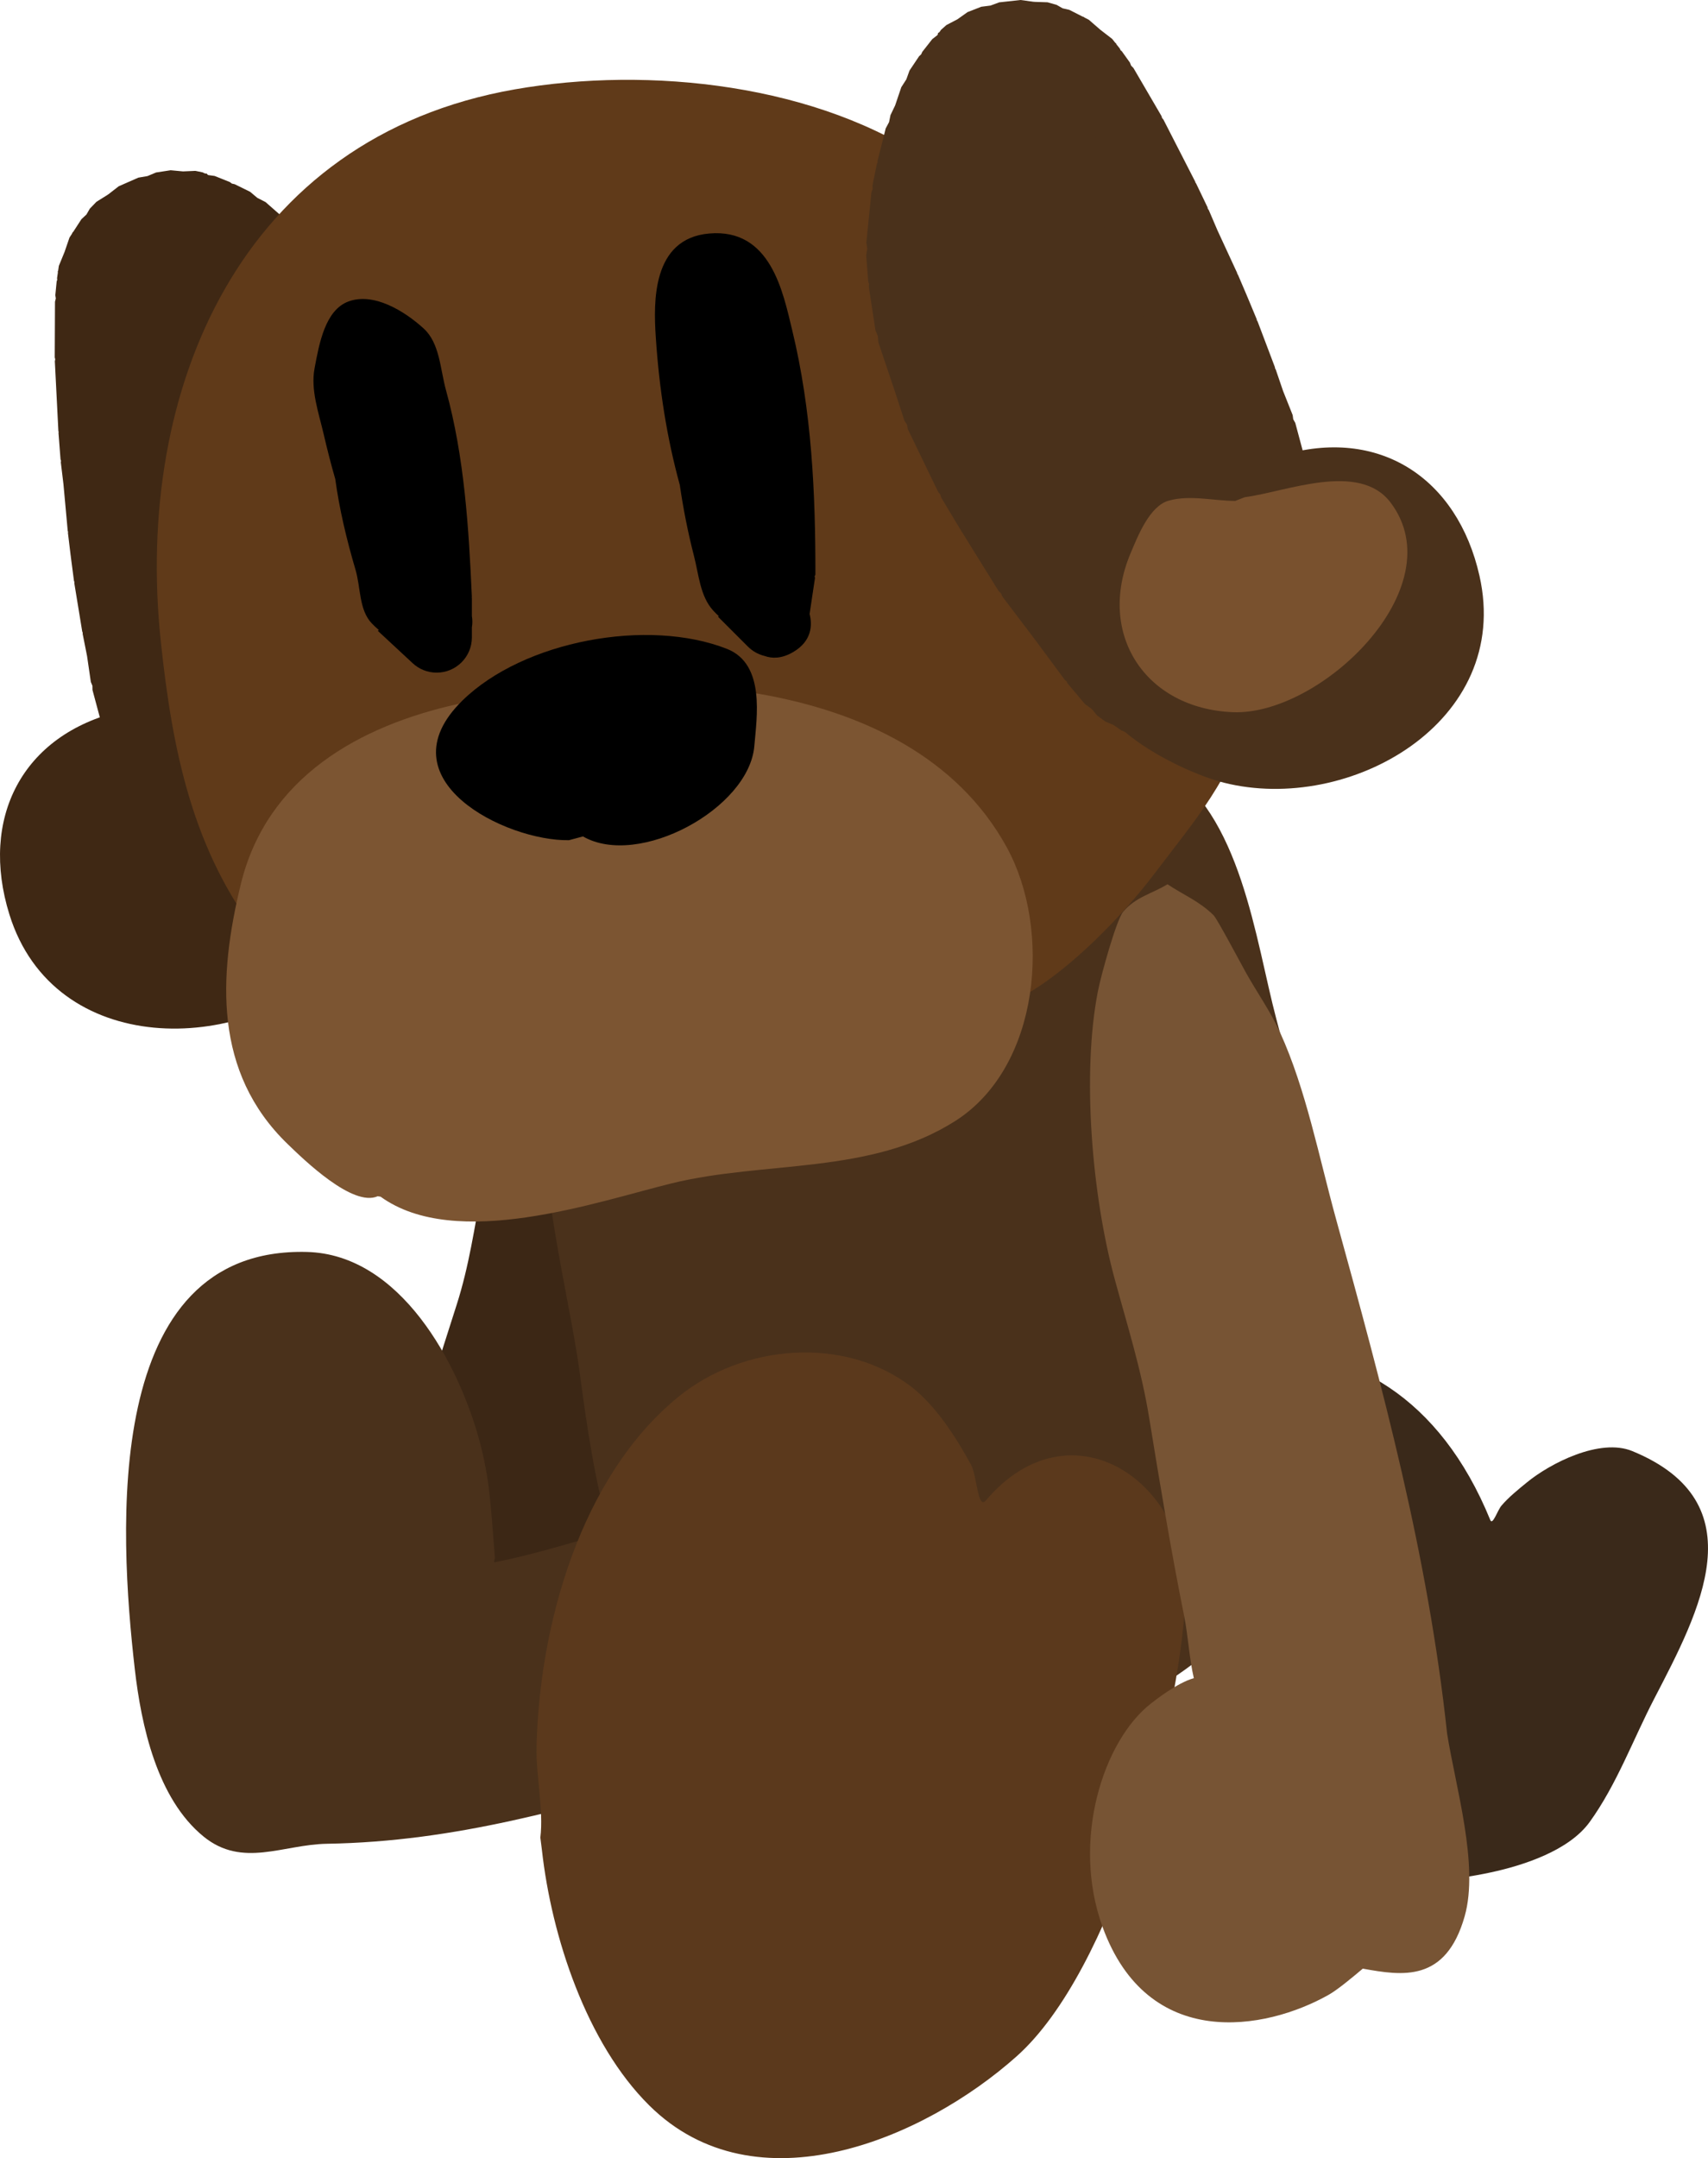 <svg version="1.1" xmlns="http://www.w3.org/2000/svg" xmlns:xlink="http://www.w3.org/1999/xlink" width="121.249" height="153.123" viewBox="0,0,121.249,153.123"><g transform="translate(-256.911,-102.668)"><g stroke="none" stroke-width="0.5" stroke-miterlimit="10"><path d="M287.111,230.186c-0.954,0.225 -2.238,0.522 -2.963,0.576c-5.154,0.388 -13.36,-1.358 -12.671,-9.163c0.481,-5.445 5.477,-10.042 9.656,-10.873c0.275,-0.055 2.277,-0.476 3.495,-0.315c0.275,-1.17 0.863,-2.418 1.183,-3.589c1.056,-3.859 2.281,-7.724 3.513,-11.562c0.892,-2.777 1.269,-5.511 1.796,-8.28c0.967,-5.085 3.831,-11.84 7.269,-15.9c0.705,-0.832 3.304,-3.425 3.967,-3.692c1.247,-0.503 2.45,-0.27 3.675,-0.404c0.694,0.93 1.566,1.682 2.082,2.791c0.129,0.277 0.358,3.216 0.422,3.855c0.139,1.375 0.462,2.671 0.47,4.099c0.022,3.695 -1.108,7.649 -1.812,11.436c-1.897,10.212 -3.812,20.291 -7.783,30.416c-1.002,3.069 -1.753,7.872 -4.183,10.273c-3.159,3.121 -5.767,1.681 -8.116,0.334z" fill="#3c2715"/><path d="M326.103,208.03c11.243,-11.243 29.4,-15.128 36.603,2.489c0.163,0.4 0.513,-0.696 0.793,-1.024c0.523,-0.612 1.176,-1.132 1.792,-1.638c1.657,-1.362 5.188,-3.18 7.495,-2.232c8.901,3.661 4.778,11.362 1.56,17.561c-1.503,2.895 -2.666,6.097 -4.585,8.754c-1.474,2.04 -4.729,3.086 -7.015,3.576c-11.102,2.38 -15.383,-2.672 -16.267,-12.646c-0.245,-2.76 -0.362,-5.641 -0.397,-8.42c-0.003,-0.239 0.099,-0.619 -0.123,-0.706c-2.206,-0.868 -10.117,4.487 -11.928,5.412c-5.818,2.971 -9.887,-5.811 -8.622,-9.969z" fill="#3a291a"/><path d="M305.897,174.877c1.63,-1.388 3.372,-2.072 5.594,-2.072c1.427,-0 2.514,1.779 3.659,2.136c1.143,0.356 1.966,-1.517 3.142,-1.738c0.849,-0.16 1.703,-0.297 2.56,-0.411c0.644,-0.086 1.598,0.986 1.906,0.413c0.816,-1.52 1.389,-3.301 2.909,-4.349c0.335,-0.231 0.837,0.079 1.22,-0.06c1.107,-0.402 2.364,-0.557 3.519,-0.326c0.152,0.03 0.38,0.331 0.429,0.184c0.806,-2.445 -0.498,-17.128 8.591,-11.675c5.602,3.361 6.597,12.37 8.09,17.988c3.923,14.764 8.597,32.266 -4.33,44.405c-8.513,7.995 -28.186,11.533 -37.354,2.531c-5.489,-5.389 -6.818,-14.734 -7.784,-21.948c-0.726,-5.419 -3.284,-14.789 -2.27,-20.484c0.221,-1.243 0.826,-5.068 2.659,-5.17c0.783,-0.508 1.716,-0.803 2.719,-0.803c1.63,0 3.078,0.78 3.991,1.988c0.309,0.09 0.505,-0.4 0.75,-0.609z" fill="#4a311b"/><path d="M321.791,223.49c-3.925,3.155 -10.997,3.677 -15.629,4.967c-8.978,2.502 -16.845,4.875 -26.042,5.029c-3.113,0.052 -5.996,1.732 -8.751,-0.507c-3.312,-2.691 -4.432,-7.891 -4.891,-11.902c-1.111,-9.711 -2.371,-29.957 12.22,-29.581c6.637,0.171 10.762,7.893 12.251,13.404c0.345,1.278 0.593,2.614 0.729,3.93c0.183,1.771 0.239,2.876 0.365,4.351c0.009,0.11 -0.121,0.353 -0.012,0.331c6.331,-1.246 12.22,-4.043 18.829,-4.129c6.356,-0.083 11.756,-0.838 11.336,6.722c0.872,0.9 1.409,2.127 1.409,3.479c0,1.325 -0.516,2.53 -1.357,3.425c-0.131,0.177 -0.282,0.338 -0.458,0.48z" fill="#4a311b"/><path d="M295.27,233.049c0.238,-1.96 -0.313,-4.412 -0.27,-6.4c0.187,-8.675 3.137,-19.215 10.057,-24.864c4.614,-3.767 11.786,-4.346 16.512,-0.751c1.756,1.336 3.22,3.626 4.27,5.551c0.439,0.805 0.468,3.237 1.062,2.538c6.032,-7.107 14.613,-1.283 14.166,7.007c-0.486,9.009 -5.153,26.341 -11.984,32.435c-6.591,5.879 -18.527,10.959 -26.079,3.49c-4.454,-4.405 -6.941,-11.987 -7.622,-18.115z" fill="#5b391c"/><g fill="#3f2814"><path d="M279.471,166.494l-0.811,0.671l-0.283,-0.032l-0.188,0.214l-2.574,0.113l-0.305,-0.062l-0.031,0.014l-0.099,-0.041l-0.324,-0.066l-0.968,-0.463l-0.138,-0.056l-0.426,-0.014l-0.03,0.014l-0.043,-0.017l-0.206,-0.007l-0.648,-0.185l-0.725,-0.418l-0.781,-0.302l-0.738,-0.519l-0.086,-0.099l-0.12,-0.053l-0.455,-0.356l-0.405,-0.52l-0.512,-0.416l-0.746,-0.996l-0.101,-0.24l-0.184,-0.184l-0.433,-0.721l-0.077,-0.252l-0.166,-0.205l-0.82,-1.755l-0.497,-1.005l-0.065,-0.299l-0.169,-0.255l-0.501,-1.42l-0.018,-0.195l-0.095,-0.171l-1.227,-4.573l-0.005,-0.297l-0.113,-0.275l-0.267,-1.831l-0.313,-1.579l0.004,-0.085l-0.034,-0.078l-0.563,-3.436l0.007,-0.084l-0.031,-0.078l-0.226,-1.733l0.003,-0.024l-0.009,-0.022l-0.196,-1.621l0.009,-0.073l-0.024,-0.07l-0.303,-3.313l-0.187,-1.55l0.014,-0.11l-0.035,-0.106l-0.144,-1.874l0.011,-0.065l-0.019,-0.063l-0.168,-3.303l0,-0l-0,-0l-0.084,-1.651l0.027,-0.138l-0.034,-0.137l0.006,-1.317v-0v0l0.012,-2.634l0.058,-0.228l-0.035,-0.233l0.096,-0.982l0.04,-0.111l-0.012,-0.117l0.06,-0.414l-0.016,-0.031l0.035,-0.102l0.047,-0.323l0.407,-0.994l0.349,-1.016l0.178,-0.274l0.041,-0.1l0.033,-0.013l0.596,-0.917l0.355,-0.331l0.243,-0.42l0.468,-0.484l0.789,-0.492l0.03,-0.028l0.011,0.001l0.751,-0.582l1.392,-0.612l0.651,-0.112l0.609,-0.255l1.035,-0.158l0.876,0.082l0.879,-0.038l0.506,0.103l0.168,0.08l0.136,0.013l0.067,0.084l0.039,0.019l0.45,0.062l1.073,0.43l0.156,0.113l0.188,0.04l1.103,0.541l0.506,0.427l0.589,0.303l1.025,0.9l0.63,0.431l0.337,0.38l0.431,0.268l0.828,0.854l0.828,0.854l0.056,0.096l0.092,0.063l1.029,1.159l0.119,0.228l0.197,0.166l2.096,2.905l0.166,0.416l0.286,0.344l0.814,1.695l0.038,0.187l0.11,0.155l1.143,2.922l0.056,0.434l0.188,0.395l0.729,3.605l0.452,2.125l-0.012,0.344l0.108,0.327l0.364,4.924l-0.039,0.226l0.052,0.224l-0.041,2.522l-0.01,0.038l0.008,0.038l-0.165,5.186l-0.064,0.226l0.028,0.233l-0.49,3.93l-0.387,3.424l-0.056,0.149l0.011,0.159l-0.333,1.883l-0.239,0.535l0.003,0.008l-0.012,0.027l-0.096,0.566l-0.297,0.678l-0.364,0.471c-0.044,0.098 -0.09,0.195 -0.14,0.29l-0.143,0.319l-0.326,0.415c-0.5,0.651 -1.163,1.184 -1.949,1.529l-0.117,0.091l-0.076,-0.011c-0.171,0.067 -0.347,0.124 -0.528,0.173c-0.895,0.24 -1.799,0.222 -2.632,-0.01zM270.808,126.073l0.137,0.028l0,0h0l0.11,0.022l0.03,-0.013l-0.196,-0.134l-0.081,-0.091z"/><path d="M274.333,157.435c0.178,0.26 0.353,0.528 0.538,0.811c0.23,0.353 0.384,1.323 0.705,1.049c0.617,-1.234 1.74,-2.209 3.179,-2.595c0.693,-0.186 1.39,-0.217 2.056,-0.114c1.439,-0.21 2.737,0.244 3.34,2.078c0.305,0.436 0.544,0.928 0.7,1.466c2.082,2.8 -2.071,8.969 -4.215,11.053c-6.576,6.391 -19.889,6.544 -23.057,-3.63c-2.116,-6.796 0.867,-12.759 7.931,-14.434c0.538,-0.128 1.088,-0.179 1.638,-0.163c-0.027,-0.315 -0.024,-0.627 0.008,-0.934c-0.204,-0.46 0.049,-0.951 0.376,-1.452c0.184,-0.431 0.429,-0.835 0.726,-1.199c0.057,-0.142 0.096,-0.283 0.108,-0.424c0.343,-3.97 0.779,-7.756 0.582,-11.714c-0.13,-2.616 -0.734,-4.874 -1.506,-7.419c-0.487,-1.607 -2.603,-2.496 -1.865,-4.676c2.524,-7.459 8.203,-4.32 10.819,0.167c4.005,6.869 2.57,17.367 1.908,24.738c-0.124,1.383 -1.92,6.808 -3.971,7.391z"/></g><path d="M313.511,178.841c-12.559,1.185 -29.186,1.697 -38.041,-9.53c-4.904,-6.219 -6.328,-13.44 -7.144,-21.13c-1.903,-17.928 5.682,-35.771 25.139,-39.174c9.504,-1.662 21.568,-0.391 29.696,5.301c3.383,2.369 6.109,5.792 9.236,8.506c8.699,7.548 15.553,18.462 13.101,30.341c-0.938,4.546 -3.906,7.887 -6.628,11.494c-2.136,2.831 -5.967,6.846 -9.321,8.683c-4.968,2.721 -10.244,4.401 -15.91,5.464z" fill="#603a19"/><path d="M283.721,187.544c-1.77,0.785 -5.223,-2.575 -6.396,-3.709c-5.258,-5.083 -4.915,-11.887 -3.318,-18.438c1.854,-7.601 8.436,-11.232 15.41,-12.779c12.17,-2.7 31.943,-2.59 38.953,10.149c3.216,5.843 2.397,15.591 -3.646,19.437c-6.029,3.838 -13.515,2.802 -20.125,4.423c-5.303,1.301 -15.319,4.817 -20.672,0.947z" fill="#7c5532"/><path d="M297.301,162.281c-4.486,0.078 -13.296,-4.298 -7.56,-9.911c4.344,-4.251 13.169,-5.87 18.776,-3.663c2.747,1.081 2.108,4.899 1.944,6.885c-0.369,4.45 -8.219,8.696 -12.164,6.422z" fill="#000000"/><g><path d="M340.182,154.884c-0.181,0.049 -0.362,0.087 -0.543,0.114l-0.06,0.048l-0.147,-0.02c-0.853,0.095 -1.694,-0.035 -2.452,-0.348l-0.49,-0.196l-0.283,-0.205c-0.091,-0.058 -0.18,-0.118 -0.267,-0.181l-0.55,-0.225l-0.596,-0.438l-0.366,-0.442l-0.024,-0.018l-0.001,-0.008l-0.475,-0.344l-1.23,-1.463l-0.07,-0.143l-0.123,-0.101l-2.049,-2.77l-2.392,-3.157l-0.092,-0.216l-0.169,-0.164l-2.738,-4.407l-0.012,-0.037l-0.028,-0.028l-1.298,-2.163l-0.067,-0.22l-0.147,-0.176l-2.15,-4.445l-0.07,-0.337l-0.183,-0.291l-0.673,-2.066l-1.173,-3.486l-0.035,-0.436l-0.169,-0.403l-0.473,-3.101l0.018,-0.19l-0.06,-0.181l-0.144,-1.875l0.075,-0.441l-0.064,-0.443l0.36,-3.564l0.087,-0.242l-0.011,-0.257l0.311,-1.518l0.048,-0.1l0,-0.111l0.289,-1.154l0.289,-1.154l0.239,-0.448l0.102,-0.498l0.33,-0.688l0.437,-1.292l0.358,-0.557l0.224,-0.623l0.684,-1.02l0.143,-0.129l0.079,-0.176l0.714,-0.909l0.359,-0.279l0.025,-0.036l0.016,-0.106l0.111,-0.079l0.105,-0.154l0.387,-0.343l0.78,-0.407l0.717,-0.509l0.975,-0.381l0.655,-0.084l0.62,-0.229l1.511,-0.166l0.941,0.128l0.009,-0.006l0.04,0.009l0.929,0.031l0.648,0.185l0.421,0.242l0.473,0.108l0.975,0.495l0.035,-0.005l0.086,0.066l0.291,0.148l0.811,0.704l0.85,0.657l0.202,0.256l0.082,0.071l0.002,0.035l0.259,0.329l0.048,0.108l0.09,0.076l0.574,0.802l0.087,0.219l0.165,0.169l1.328,2.274v0v0l0.664,1.137l0.039,0.135l0.093,0.106l0.754,1.472v0l0,0l1.508,2.943l0.015,0.064l0.042,0.051l0.814,1.695l0.022,0.109l0.067,0.089l0.614,1.435l1.396,3.019l0.014,0.073l0.045,0.059l0.642,1.502l0.004,0.024l0.014,0.019l0.672,1.613l0.013,0.083l0.048,0.069l1.233,3.256l0.01,0.084l0.046,0.071l0.52,1.524l0.685,1.719l0.04,0.295l0.145,0.26l1.227,4.573l0.003,0.196l0.082,0.178l0.277,1.48l-0.018,0.306l0.093,0.292l0.072,1.119l0.169,1.93l-0.041,0.26l0.06,0.257l-0.014,0.841l-0.067,0.251l0.033,0.258l-0.147,1.235l-0.235,0.616l-0.09,0.653l-0.215,0.536l-0.077,0.106l-0.025,0.129l-0.379,0.819l-0.525,0.652l-0.419,0.725l-0.468,0.484l-0.175,0.109l-0.029,0.036l-0.033,0.003l-0.362,0.226l-0.091,0.118l-0.606,0.885l-0.248,0.22l-0.066,0.085l-0.034,0.004l-0.233,0.206l-2.285,1.191l-0.269,-0.091l-0.228,0.17l-1.038,-0.175c-0.605,0.617 -1.378,1.085 -2.273,1.325zM329.628,114.068l-0.025,0.12l-0.102,0.214l0.033,-0.004l0.084,-0.074l0,-0l0,-0l0.105,-0.093z" fill="#4a311b"/><path d="M335.231,138.733c-4.262,-6.05 -10.759,-14.42 -10.73,-22.371c0.019,-5.194 3.364,-10.753 9.282,-5.56c1.73,1.518 0.344,3.347 0.726,4.982c0.606,2.59 1.213,4.846 2.41,7.177c1.81,3.525 4.083,6.584 6.367,9.849c0.081,0.115 0.185,0.218 0.306,0.312c0.439,0.166 0.853,0.394 1.228,0.675c0.534,0.27 0.999,0.568 1.052,1.068c0.181,0.25 0.34,0.519 0.474,0.805c0.468,-0.288 0.97,-0.519 1.5,-0.678c6.953,-2.086 12.521,1.583 14.09,8.526c2.35,10.393 -9.252,16.925 -18.144,14.683c-2.899,-0.731 -9.582,-3.992 -9.181,-7.459c-0.134,-0.544 -0.173,-1.089 -0.128,-1.619c-0.396,-1.889 0.5,-2.932 1.851,-3.471c0.525,-0.422 1.145,-0.744 1.837,-0.93c1.438,-0.386 2.899,-0.104 4.051,0.655c0.414,0.077 0.063,-0.84 0.085,-1.261c0.018,-0.338 0.036,-0.657 0.06,-0.972c-2.068,0.522 -6.338,-3.276 -7.137,-4.411z" fill="#4a311b"/><path d="M345.275,137.945c2.904,-0.374 8.118,-2.573 10.349,0.376c4.559,6.027 -4.975,15.143 -11.204,14.878c-6.232,-0.266 -9.668,-5.577 -7.244,-11.291c0.496,-1.17 1.331,-3.333 2.696,-3.717c1.517,-0.427 3.151,0.012 4.726,0.018z" fill="#79512e"/></g><path d="M353.654,242.346c-0.758,0.639 -1.783,1.493 -2.416,1.852c-4.506,2.548 -12.841,4.02 -16.054,-4.802c-2.241,-6.154 0.049,-13.242 3.447,-15.874c0.224,-0.173 1.841,-1.459 3.029,-1.785c-0.325,-1.393 -0.404,-3.001 -0.688,-4.414c-0.937,-4.656 -1.723,-9.39 -2.489,-14.097c-0.554,-3.406 -1.556,-6.551 -2.439,-9.798c-1.621,-5.962 -2.336,-14.531 -1.202,-20.389c0.232,-1.201 1.325,-5.109 1.797,-5.674c0.888,-1.064 2.1,-1.305 3.15,-1.957c1.09,0.732 2.254,1.194 3.27,2.195c0.254,0.25 1.909,3.371 2.282,4.043c0.803,1.447 1.735,2.731 2.446,4.29c1.838,4.033 2.754,8.824 3.977,13.257c3.297,11.954 6.513,23.768 7.877,36.481c0.598,3.77 2.277,9.334 1.244,12.962c-1.342,4.716 -4.427,4.216 -7.231,3.71z" fill="#775434"/><path d="M280.712,136.662c-0.305,-1.061 -0.578,-2.128 -0.825,-3.194c-0.355,-1.532 -0.935,-3.127 -0.645,-4.672c0.328,-1.744 0.749,-4.135 2.416,-4.742c1.774,-0.646 3.933,0.65 5.329,1.922c1.147,1.044 1.171,2.88 1.584,4.375c1.31,4.74 1.616,9.783 1.837,14.662l-0.016,0.057h0.017v1.306c0.042,0.249 0.052,0.523 0,0.806v0.711c0,1.381 -1.119,2.5 -2.5,2.5c-0.659,0 -1.259,-0.255 -1.706,-0.673l-2.466,-2.29l0.062,-0.067c-0.173,-0.146 -0.339,-0.301 -0.496,-0.466c-0.913,-0.957 -0.78,-2.529 -1.153,-3.798c-0.657,-2.232 -1.15,-4.335 -1.438,-6.437z" fill="#000000"/><path d="M305.172,137.087c-0.92,-3.346 -1.466,-6.817 -1.709,-10.516c-0.161,-2.451 -0.281,-6.976 3.788,-7.335c4.375,-0.386 5.244,4.164 5.897,6.857c1.383,5.703 1.655,11.507 1.647,17.342l-0.07,0.178l0.049,0.007l-0.391,2.608c0.189,0.742 0.2,1.912 -1.179,2.712c-0.807,0.469 -1.488,0.461 -2.024,0.267c-0.453,-0.11 -0.857,-0.343 -1.176,-0.662l-2.118,-2.118l0.047,-0.047c-0.141,-0.128 -0.277,-0.263 -0.406,-0.406c-0.916,-1.012 -1.012,-2.543 -1.353,-3.865c-0.435,-1.688 -0.761,-3.357 -1.004,-5.023z" fill="#000000"/></g></g></svg><!--rotationCenter:63.089067455606255:77.33200999999995-->